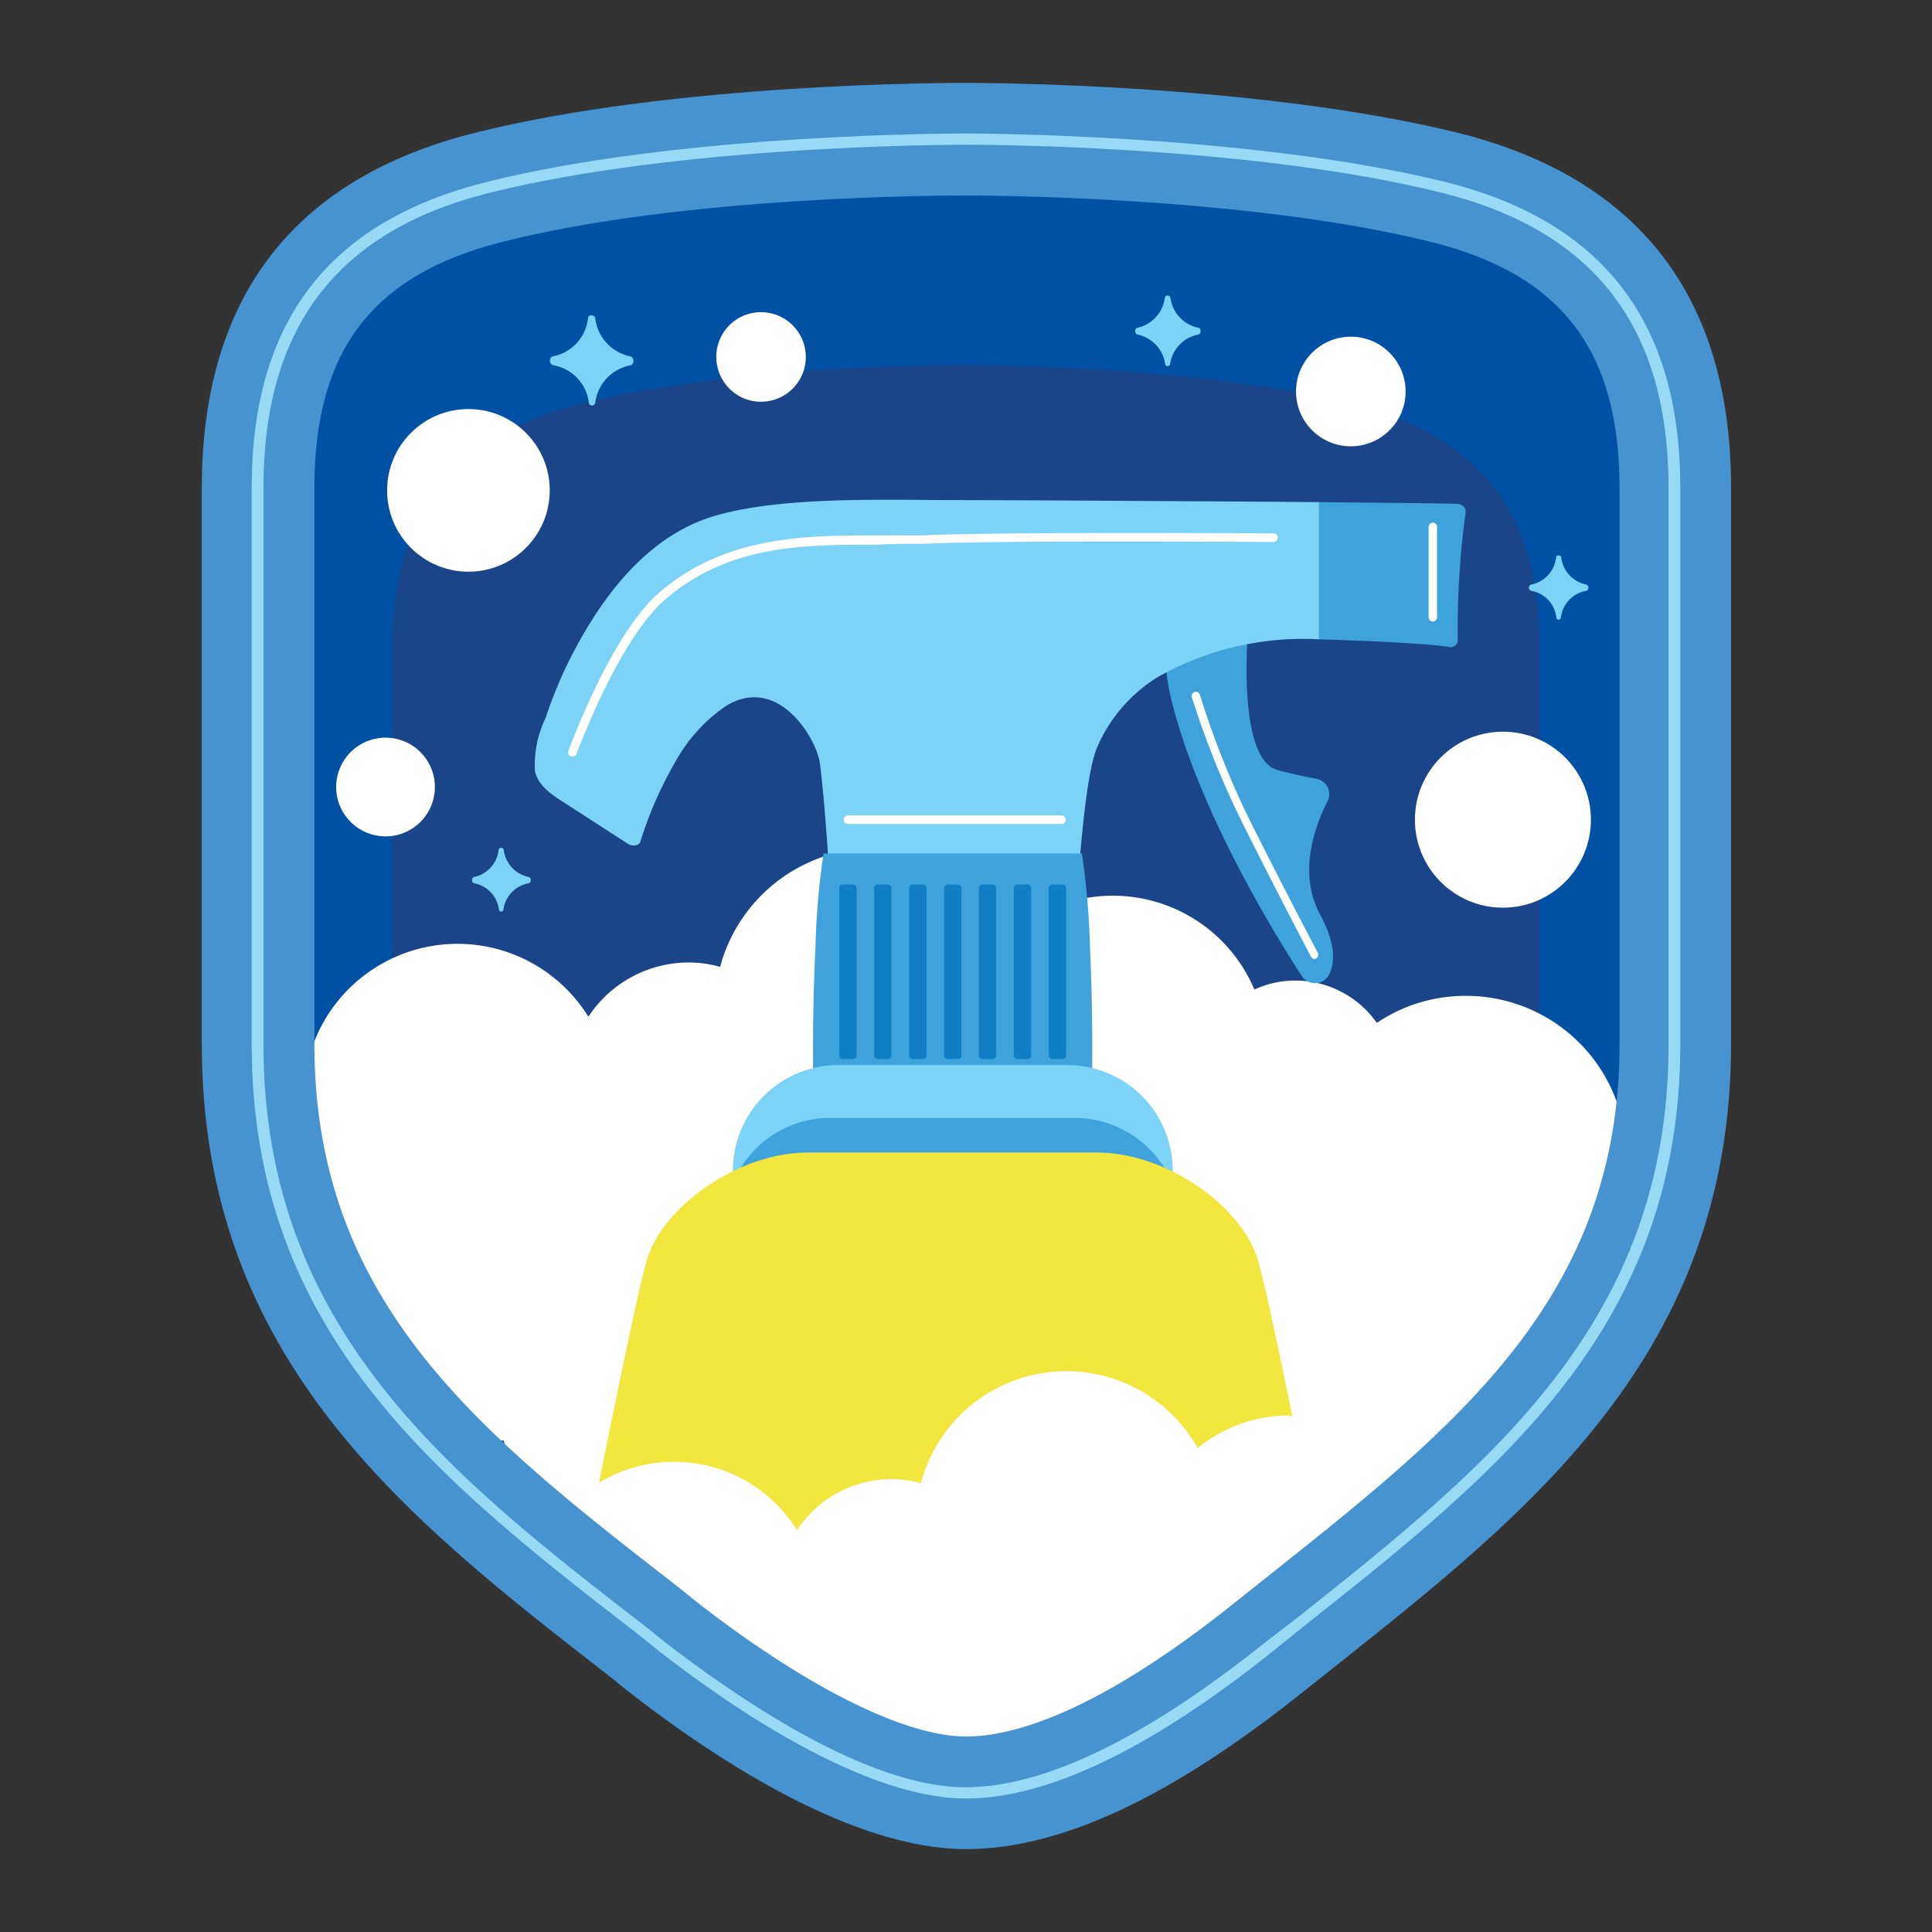 <svg id="Layer_1" data-name="Layer 1" xmlns="http://www.w3.org/2000/svg" xmlns:xlink="http://www.w3.org/1999/xlink" viewBox="0 0 110 110"><rect x="0" y="0" width="110" height="110" fill="#333333" stroke="none"/><defs><style>.cls-1{fill:none;}.cls-2{fill:#0051a4;}.cls-3{fill:#1a4689;}.cls-4{fill:#fff;}.cls-5{clip-path:url(#clip-path);}.cls-6{fill:#40a2db;}.cls-7{fill:#7dd3f7;}.cls-8{fill:#107ec2;}.cls-9{fill:#f2e73f;}.cls-10{fill:#4693d0;}.cls-11{fill:#98daf6;}</style><clipPath id="clip-path"><path class="cls-1" d="M82.21,10.67C71,7.85,55,7.92,55,7.92s-16-.07-27.21,2.75S14.65,21.37,14.65,27.78V59.46c0,16.89,11.49,25.29,23.06,34.29,5.76,4.48,12.38,8.33,17.29,8.33s10.89-3.21,17.29-8.33c11.45-9.16,23.06-17.4,23.06-34.29V27.78C95.35,21.37,93.47,13.48,82.21,10.67Z"/></clipPath></defs><path class="cls-2" d="M82.21,10.67C71,7.85,55,7.92,55,7.92s-16-.07-27.21,2.75S14.65,21.37,14.65,27.78V59.46c0,16.89,11.49,25.29,23.06,34.29,5.76,4.48,12.38,8.33,17.29,8.33s10.89-3.21,17.29-8.33c11.45-9.16,23.06-17.4,23.06-34.29V27.78C95.35,21.37,93.47,13.48,82.21,10.67Z"/><path class="cls-3" d="M77,23c-9.12-2.27-22-2.22-22-2.22S42.09,20.68,33,23,22.34,31.62,22.34,36.81V62.46c0,13.67,9.29,20.47,18.66,27.75C45.67,93.84,51,97,55,97s8.81-2.59,14-6.74c9.27-7.41,18.66-14.08,18.66-27.75V36.81C87.66,31.62,86.15,25.23,77,23Z"/><path class="cls-4" d="M92.59,65.82a9.12,9.12,0,0,0-9.13-9.12,9,9,0,0,0-5.07,1.54,5.66,5.66,0,0,0-4.63-2.41,5.52,5.52,0,0,0-2.34.51A8.75,8.75,0,0,0,57.79,53,9.12,9.12,0,0,0,41,55.05a6.54,6.54,0,0,0-1.78-.25,6.84,6.84,0,0,0-5.72,3.09,8.76,8.76,0,0,0-16.21,4.63,8.67,8.67,0,0,0,1.36,4.68,9.6,9.6,0,0,0,7.91,15A10.1,10.1,0,0,0,28.66,82a7.74,7.74,0,0,0,13.63,1.88,6.59,6.59,0,0,0,11.52-.38h.06a6.6,6.6,0,0,0,12.54,0,6.42,6.42,0,0,0,11.07-.47A8.58,8.58,0,0,0,89.72,72.46,9.13,9.13,0,0,0,92.59,65.82Z"/><g class="cls-5"><path class="cls-6" d="M70.45,35.5a.9.9,0,0,1,.57.9c-.1,1.81-.23,7,1.77,7.46.9.23,1.61.38,2.15.48a.89.89,0,0,1,.64,1.29c-.74,1.46-1.69,4.1-.41,6.46.89,1.64.83,2.71.52,3.37a.9.9,0,0,1-1.57.11c-1.55-2.38-5.74-9.21-7.35-15.42S68.92,34.9,70.45,35.5Z"/><path class="cls-6" d="M83,28.69c.23,0,.48.24.45.46A48.66,48.66,0,0,0,83,36.49a.41.41,0,0,1-.48.35c-1.46-.24-5.94-.4-7.43-.44V28.59C76.74,28.61,81.35,28.64,83,28.69Z"/><path class="cls-7" d="M31.06,40.89a25.3,25.3,0,0,1,1.26-3.11c1.81-3.66,4.49-7.33,8.52-8.45,3.27-.91,7.76-.91,12.43-.86,4,0,18.53.09,21.83.12V36.4a16.78,16.78,0,0,0-9.25,2.19,8.77,8.77,0,0,0-3.37,3.93c-.72,1.59-1.06,7.31-1.21,9a.58.58,0,0,1-.05.57,2.45,2.45,0,0,1,0,.27c0,.29-.49.15-.49-.11v0a25.71,25.71,0,0,0-12.54,0c-.46.12-.82.2-.85-.2-.21-4.12-.45-6.95-.66-8.6-.17-1.34-2.34-5.08-5.34-3.26a9.23,9.23,0,0,0-2.88,3.17,22.21,22.21,0,0,0-2,4.56c-.09.27-.5.26-.7.13L32.59,46c-.8-.54-1.89-1.06-2.13-2.08A6.09,6.09,0,0,1,31.06,40.89Z"/><path class="cls-6" d="M46.43,53.94a42.89,42.89,0,0,1,.46-5.35H61.6a44.87,44.87,0,0,1,.46,5.35c.11,2.44.15,4.9.12,7.35H46.3C46.27,58.84,46.31,56.38,46.43,53.94Z"/><rect class="cls-8" x="47.78" y="50.36" width="0.99" height="9.94" rx="0.21"/><rect class="cls-8" x="49.77" y="50.36" width="0.99" height="9.94" rx="0.21"/><rect class="cls-8" x="51.76" y="50.36" width="0.99" height="9.94" rx="0.21"/><rect class="cls-8" x="53.75" y="50.36" width="0.99" height="9.94" rx="0.21"/><rect class="cls-8" x="55.73" y="50.36" width="0.99" height="9.94" rx="0.21"/><rect class="cls-8" x="57.72" y="50.36" width="0.99" height="9.94" rx="0.21"/><rect class="cls-8" x="59.71" y="50.36" width="0.99" height="9.94" rx="0.21"/><path class="cls-4" d="M32.58,43.07H32.5a.24.24,0,0,1-.14-.31c.1-.27,2.45-6.71,5.23-9.07,3.75-3.19,8.3-3.2,12.31-3.21.93,0,1.82,0,2.69,0,4.65-.21,19.77-.11,19.92-.11a.24.24,0,0,1,.24.25.24.24,0,0,1-.24.24h0c-.15,0-15.26-.11-19.9.1-.88,0-1.77,0-2.71.05-4.12,0-8.38,0-12,3.1-2.68,2.28-5.07,8.8-5.09,8.86A.25.25,0,0,1,32.58,43.07Z"/><path class="cls-4" d="M81.58,35.39a.25.25,0,0,1-.24-.25V30a.24.24,0,1,1,.48,0v5.12A.25.25,0,0,1,81.58,35.39Z"/><path class="cls-4" d="M74.86,54.6a.26.26,0,0,1-.22-.13s-1.88-3.57-3.78-7.37a50.09,50.09,0,0,1-3-7.4.24.24,0,0,1,.16-.3.24.24,0,0,1,.3.16,49.07,49.07,0,0,0,2.93,7.33c1.9,3.79,3.76,7.32,3.78,7.36a.24.24,0,0,1-.1.32Z"/><path class="cls-4" d="M60.44,46.91H48.27a.24.24,0,0,1-.24-.24.24.24,0,0,1,.24-.24H60.44a.24.24,0,0,1,.24.24A.23.23,0,0,1,60.44,46.91Z"/><path class="cls-7" d="M60.73,60.64h-13a6,6,0,0,0-6,6v0a.59.59,0,0,0,.59.59H66.19a.58.58,0,0,0,.58-.59A6,6,0,0,0,60.73,60.64Z"/><path class="cls-6" d="M61,63.65H47.47a6,6,0,0,0-6.19,5.79v0a.58.58,0,0,0,.6.56H66.61a.58.58,0,0,0,.6-.56A6.05,6.05,0,0,0,61,63.65Z"/><path class="cls-9" d="M81.35,120.81c-1.25-6.66-8.75-46.47-9.83-49.38s-5.18-5.81-9.07-5.81H46c-3.88,0-8,2.91-9.07,5.81s-8.58,42.72-9.83,49.38c-2.9,15.49,5.81,20.34,11.62,20.34h31C75.54,141.15,84.26,136.3,81.35,120.81Z"/><path class="cls-9" d="M73.1,112.27C72.23,107.64,67,80,66.26,77.93a7.3,7.3,0,0,0-6.31-4H48.53a7.28,7.28,0,0,0-6.3,4c-.75,2-6,29.71-6.84,34.34-2,10.78,4,14.14,8.08,14.14H65C69.06,126.41,75.12,123.05,73.1,112.27Z"/><path class="cls-4" d="M73.41,80.59a8.23,8.23,0,0,0-5.22,1.86,8.57,8.57,0,0,0-15.76,2,6.14,6.14,0,0,0-1.68-.23,6.43,6.43,0,0,0-5.37,2.9,8.25,8.25,0,1,0-7,12.61c.18,0,.35,0,.53,0a7.73,7.73,0,0,0,12.23,4.86,7.62,7.62,0,0,0,13-2.21,4.78,4.78,0,0,0,1.21.15,5.33,5.33,0,0,0,5.33-5.33,5.65,5.65,0,0,0,0-.59,8.41,8.41,0,0,0,2.8.5,8.24,8.24,0,1,0,0-16.47Z"/></g><path class="cls-10" d="M55,105.28c-6.35,0-14-4.9-19.26-9l-1-.81c-11.43-8.88-23.25-18-23.25-36V27.78c0-10.84,5.23-17.64,15.56-20.22C38.53,4.68,54.35,4.72,55,4.72s16.46,0,28,2.84h0c10.33,2.58,15.56,9.38,15.56,20.22V59.46C98.55,77,87.18,86,76.19,94.74l-1.9,1.51C66.7,102.33,60.39,105.28,55,105.28Zm0-94.15c-1.11,0-16,0-26.39,2.64-7.4,1.86-10.71,6.18-10.71,14V59.46c0,14.82,9.63,22.3,20.78,30.95l1,.81c6.25,4.86,11.84,7.65,15.33,7.65,2.63,0,7.42-1.32,15.29-7.62l1.91-1.52c10.71-8.51,20-15.86,20-30.27V27.78c0-7.83-3.31-12.15-10.71-14C70.69,11.09,55.17,11.13,55,11.13Z"/><path class="cls-11" d="M55,102.4c-5.83,0-13.46-5.26-17.49-8.4l-1-.81C25.08,84.35,14.33,76,14.33,59.46V27.78c0-9.47,4.38-15.17,13.38-17.42C38.88,7.56,54.83,7.6,55,7.6s16.12,0,27.29,2.76h0c9,2.25,13.38,8,13.38,17.42V59.46c0,16.11-10.33,24.33-21.27,33L72.49,94C65.53,99.57,59.64,102.4,55,102.4ZM54.93,8.24c-1.17,0-16.35.06-27.07,2.74C19.19,13.15,15,18.64,15,27.78V59.46C15,75.69,25.6,84,36.86,92.69l1,.81c4,3.08,11.46,8.26,17.1,8.26,4.49,0,10.24-2.78,17.09-8.26L74,92c10.81-8.6,21-16.72,21-32.52V27.78c0-9.14-4.22-14.63-12.89-16.8C71,8.2,55.16,8.24,55,8.24Z"/><path class="cls-4" d="M41.05,19.18a2.55,2.55,0,1,1,1.15,3.43A2.56,2.56,0,0,1,41.05,19.18Z"/><path class="cls-7" d="M31.48,20.29a2.49,2.49,0,0,0,2-2.18c0-.21.38-.21.41,0a2.51,2.51,0,0,0,2,2.18c.23.05.24.47,0,.51a2.48,2.48,0,0,0-2,2.14.15.15,0,0,1-.07.11.18.18,0,0,1-.29-.11,2.47,2.47,0,0,0-2-2.14C31.24,20.76,31.25,20.34,31.48,20.29Z"/><path class="cls-7" d="M27,49.93a1.77,1.77,0,0,0,1.39-1.55.15.15,0,0,1,.29,0,1.79,1.79,0,0,0,1.42,1.55.19.19,0,0,1,0,.36,1.76,1.76,0,0,0-1.44,1.51.1.1,0,0,1-.05.08.13.13,0,0,1-.2-.08A1.75,1.75,0,0,0,27,50.29.19.19,0,0,1,27,49.93Z"/><path class="cls-7" d="M87.2,33.28a1.78,1.78,0,0,0,1.4-1.55c0-.14.27-.14.29,0a1.78,1.78,0,0,0,1.42,1.55.19.19,0,0,1,0,.36,1.76,1.76,0,0,0-1.44,1.51.13.13,0,0,1-.26,0,1.74,1.74,0,0,0-1.41-1.51C87,33.61,87,33.31,87.2,33.28Z"/><path class="cls-7" d="M64.77,18.66a2,2,0,0,0,1.55-1.72.17.17,0,0,1,.32,0,2,2,0,0,0,1.58,1.72c.18,0,.19.36,0,.39a2,2,0,0,0-1.6,1.68.11.11,0,0,1-.06.09.14.14,0,0,1-.22-.09,2,2,0,0,0-1.57-1.68C64.58,19,64.59,18.69,64.77,18.66Z"/><circle class="cls-4" cx="26.67" cy="27.92" r="4.63"/><circle class="cls-4" cx="85.57" cy="46.67" r="5.01"/><circle class="cls-4" cx="76.91" cy="22.29" r="3.12"/><path class="cls-4" d="M24.76,44.76A2.81,2.81,0,1,1,22,42,2.81,2.81,0,0,1,24.76,44.76Z"/></svg>